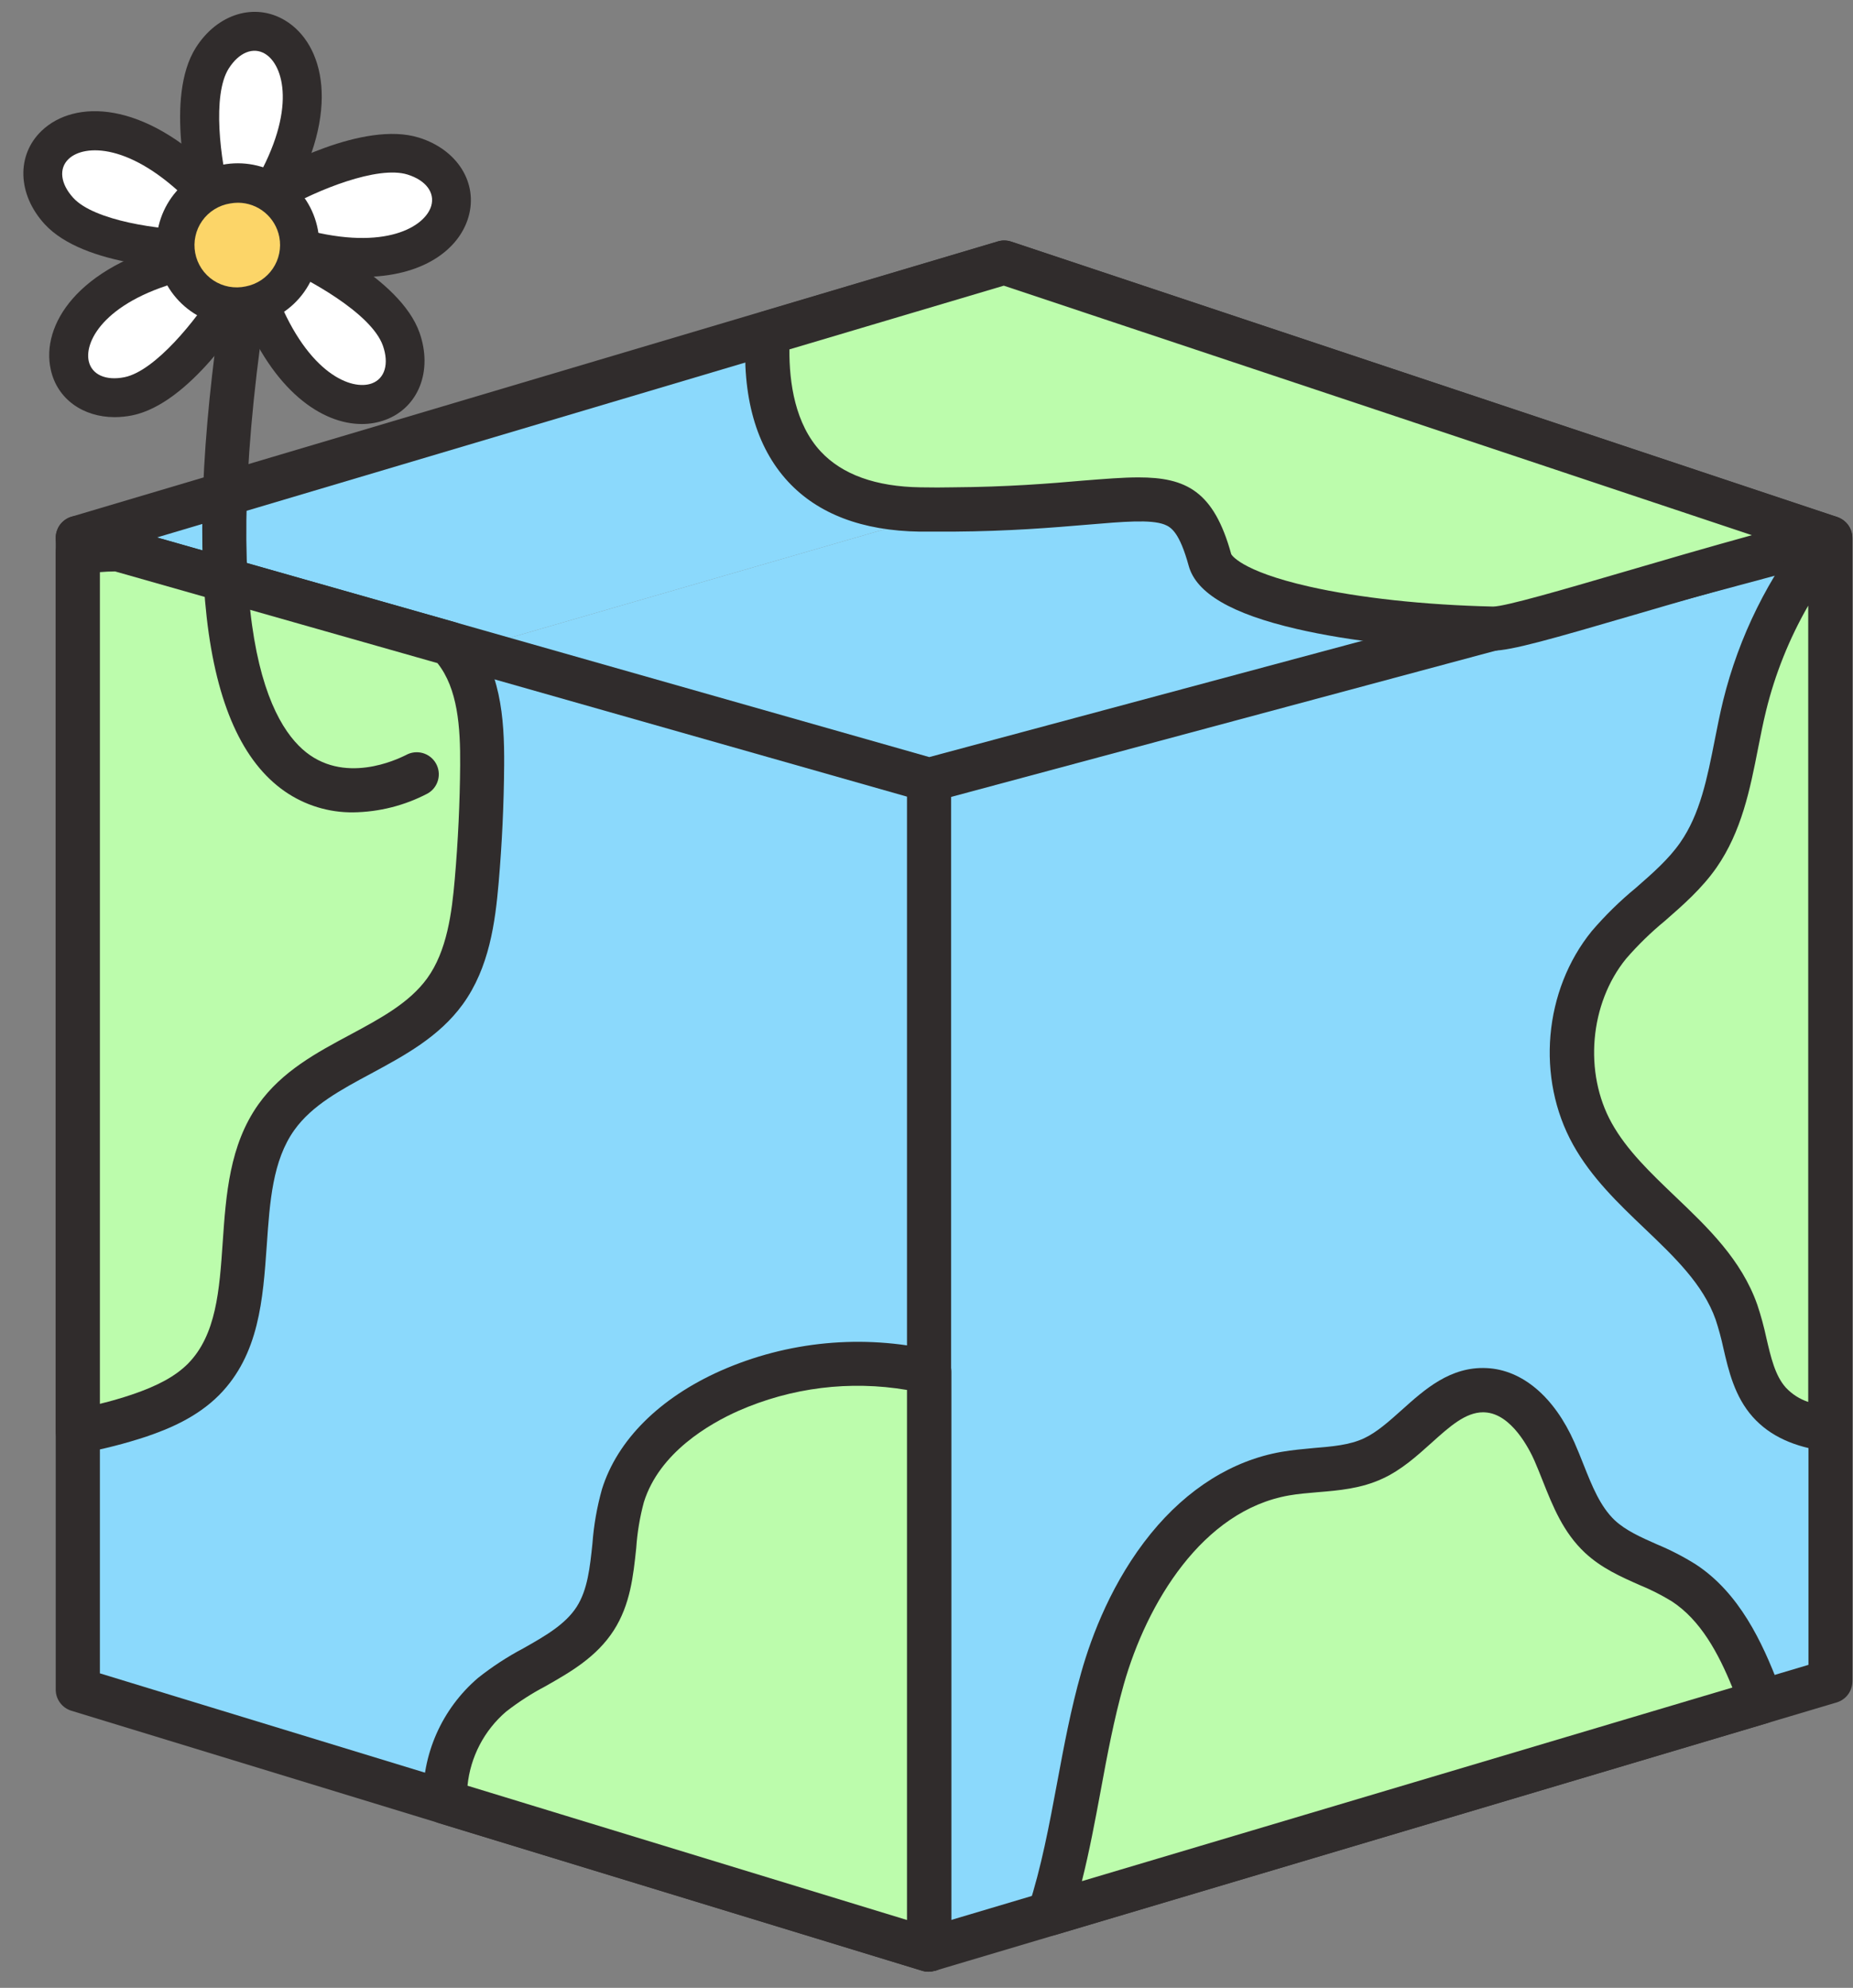 <svg width="55" height="59" viewBox="0 0 55 59" fill="none" xmlns="http://www.w3.org/2000/svg">
<rect x="0" y="0" width="55" height="59" fill="#808080" stroke="none"/>
<path d="M54.326 15.966V49.902L52.279 50.511L37.268 54.978L31.15 56.799L27.577 57.862V23.15H27.579L44.306 18.657L50.21 17.071L54.236 15.99L54.326 15.966Z" fill="#8BD9FC"/>
<path d="M54.326 15.966L50.21 17.071L44.306 18.657L27.579 23.15H27.577L14.336 19.385L14.407 19.14L28.278 15.123L40.332 11.632L40.431 11.333L54.287 15.952L54.326 15.966Z" fill="#8BD9FC"/>
<path d="M40.431 11.333L40.332 11.632L28.278 15.123L14.407 19.14L14.336 19.385L2.309 15.966L22.794 9.877L29.806 7.793L40.431 11.333Z" fill="#8BD9FC"/>
<path d="M27.577 23.15V57.862L27.559 57.867L13.211 53.482L2.309 50.149V15.966L3.496 16.303L13.345 19.104L14.336 19.385L27.577 23.15Z" fill="#8BD9FC"/>
<path d="M27.56 58.521C27.495 58.521 27.43 58.511 27.368 58.492L2.118 50.775C1.984 50.734 1.866 50.651 1.783 50.538C1.699 50.426 1.654 50.289 1.654 50.149V15.966C1.654 15.824 1.699 15.686 1.783 15.572C1.868 15.459 1.987 15.375 2.122 15.335L29.619 7.165C29.748 7.127 29.885 7.129 30.012 7.171L40.638 10.713L54.535 15.345C54.665 15.389 54.778 15.472 54.859 15.583C54.939 15.695 54.982 15.829 54.982 15.966V49.902C54.982 50.043 54.936 50.18 54.852 50.293C54.768 50.406 54.649 50.489 54.514 50.529L27.764 58.489H27.756H27.738C27.681 58.508 27.62 58.518 27.56 58.521V58.521ZM2.965 49.665L27.569 57.182L53.678 49.413V16.438L40.224 11.954L29.794 8.479L2.965 16.455V49.665Z" fill="#302C2C"/>
<path d="M27.579 23.805C27.518 23.804 27.457 23.796 27.398 23.78L2.13 16.596C1.963 16.548 1.822 16.436 1.737 16.285C1.652 16.133 1.631 15.954 1.679 15.786C1.726 15.619 1.838 15.478 1.99 15.393C2.142 15.308 2.321 15.287 2.488 15.335L27.582 22.47L54.156 15.335C54.323 15.293 54.499 15.318 54.647 15.405C54.796 15.492 54.904 15.633 54.949 15.799C54.993 15.965 54.971 16.142 54.887 16.291C54.803 16.441 54.663 16.552 54.498 16.599L27.749 23.782C27.693 23.797 27.636 23.805 27.579 23.805V23.805Z" fill="#302C2C"/>
<path d="M27.576 58.517C27.49 58.518 27.405 58.501 27.326 58.468C27.246 58.436 27.174 58.388 27.113 58.327C27.052 58.266 27.004 58.194 26.971 58.115C26.938 58.036 26.921 57.95 26.921 57.865V23.15C26.921 22.976 26.99 22.809 27.113 22.687C27.236 22.564 27.403 22.495 27.576 22.495C27.75 22.495 27.917 22.564 28.04 22.687C28.162 22.809 28.231 22.976 28.231 23.15V57.861C28.231 58.035 28.162 58.202 28.04 58.325C27.917 58.448 27.75 58.517 27.576 58.517Z" fill="#302C2C"/>
<path d="M54.287 15.952C52.87 16.316 51.483 16.704 50.209 17.071C47.218 17.932 44.87 18.665 44.306 18.657C40.05 18.557 36.232 17.758 35.919 16.621C35.159 13.864 34.127 15.081 28.278 15.123C27.971 15.123 27.649 15.123 27.316 15.123C23.277 15.064 22.652 12.169 22.794 9.883L29.806 7.8L40.431 11.34L54.287 15.952Z" fill="#BCFCAC"/>
<path d="M44.312 19.312H44.285C42.121 19.262 40.055 19.032 38.482 18.666C36.553 18.219 35.507 17.606 35.283 16.795C35.012 15.811 34.767 15.646 34.56 15.567C34.15 15.413 33.362 15.481 32.272 15.573C31.246 15.659 29.976 15.767 28.278 15.779C27.986 15.779 27.666 15.779 27.302 15.779C25.593 15.754 24.282 15.254 23.394 14.298C22.439 13.267 22.017 11.77 22.135 9.843C22.144 9.71 22.193 9.582 22.277 9.477C22.36 9.372 22.474 9.295 22.602 9.257L29.619 7.165C29.747 7.127 29.884 7.129 30.012 7.171L40.638 10.713L54.494 15.335C54.627 15.38 54.742 15.467 54.822 15.583C54.901 15.699 54.942 15.838 54.937 15.978C54.931 16.119 54.881 16.254 54.794 16.363C54.706 16.473 54.585 16.552 54.449 16.588C53.256 16.893 51.967 17.247 50.392 17.702C49.733 17.891 49.107 18.074 48.522 18.245C46.071 18.962 44.849 19.312 44.312 19.312ZM33.79 14.169C35.207 14.169 36.03 14.578 36.545 16.448C36.545 16.448 36.79 16.941 38.856 17.409C40.337 17.745 42.274 17.956 44.316 18.003C44.676 18.003 46.44 17.488 48.145 16.989C48.731 16.817 49.36 16.633 50.019 16.443C50.731 16.238 51.386 16.053 51.998 15.884L40.223 11.955L29.794 8.479L23.431 10.37C23.424 11.373 23.603 12.584 24.359 13.399C24.995 14.083 25.993 14.445 27.32 14.464C27.674 14.47 27.983 14.471 28.267 14.464C29.916 14.453 31.161 14.351 32.161 14.263C32.782 14.215 33.321 14.169 33.794 14.169H33.79Z" fill="#302C2C"/>
<path d="M14.308 22.712C14.299 23.858 14.245 25 14.146 26.141C14.046 27.29 13.879 28.492 13.202 29.425C11.967 31.123 9.42 31.448 8.201 33.155C6.607 35.39 7.973 38.989 6.037 40.936C5.516 41.46 4.823 41.774 4.123 42.013C3.53 42.208 2.924 42.365 2.31 42.481V16.408C2.411 16.39 2.512 16.374 2.614 16.36C2.907 16.323 3.202 16.304 3.497 16.303L13.346 19.104C13.367 19.127 13.388 19.148 13.408 19.171C14.23 20.107 14.317 21.465 14.308 22.712Z" fill="#BCFCAC"/>
<path d="M2.309 43.136C2.136 43.135 1.969 43.066 1.846 42.943C1.724 42.821 1.655 42.654 1.654 42.481V16.408C1.654 16.255 1.708 16.107 1.806 15.989C1.904 15.871 2.04 15.792 2.191 15.764C2.305 15.742 2.419 15.724 2.533 15.711C2.852 15.67 3.173 15.649 3.495 15.648C3.557 15.647 3.618 15.656 3.677 15.673L13.527 18.474C13.642 18.507 13.746 18.57 13.827 18.657C13.854 18.686 13.879 18.713 13.904 18.743C14.854 19.822 14.976 21.291 14.964 22.717C14.956 23.871 14.901 25.042 14.801 26.197C14.699 27.375 14.523 28.722 13.734 29.81C13.031 30.777 12.008 31.326 11.021 31.86C10.115 32.346 9.261 32.806 8.737 33.539C8.091 34.443 8.007 35.668 7.918 36.964C7.804 38.559 7.696 40.2 6.503 41.407C5.84 42.073 4.996 42.416 4.339 42.64C3.716 42.845 3.08 43.008 2.436 43.128C2.394 43.134 2.352 43.137 2.309 43.136V43.136ZM2.965 16.981V41.666C3.307 41.582 3.617 41.492 3.914 41.392C4.694 41.127 5.206 40.845 5.573 40.48C6.421 39.626 6.513 38.291 6.61 36.878C6.707 35.464 6.81 33.987 7.67 32.777C8.37 31.794 9.402 31.24 10.403 30.705C11.301 30.222 12.149 29.765 12.676 29.041C13.269 28.225 13.412 27.087 13.499 26.085C13.596 24.964 13.65 23.829 13.658 22.708H14.312H13.658C13.666 21.58 13.588 20.437 12.984 19.681L3.416 16.96C3.258 16.961 3.109 16.969 2.965 16.981Z" fill="#302C2C"/>
<path d="M27.577 40.717V57.862H27.56L13.217 53.482C13.216 53.472 13.216 53.463 13.217 53.453C13.196 52.858 13.31 52.266 13.549 51.721C13.787 51.176 14.146 50.692 14.597 50.304C15.577 49.478 16.971 49.117 17.664 48.038C18.341 46.98 18.111 45.588 18.487 44.393C18.943 42.938 20.258 41.903 21.651 41.282C23.515 40.464 25.592 40.265 27.577 40.717V40.717Z" fill="#BCFCAC"/>
<path d="M27.559 58.521C27.494 58.521 27.43 58.511 27.368 58.492L13.016 54.107C12.892 54.068 12.782 53.993 12.701 53.892C12.62 53.79 12.571 53.667 12.56 53.537C12.559 53.517 12.559 53.496 12.56 53.476C12.54 52.782 12.675 52.093 12.955 51.458C13.236 50.823 13.655 50.259 14.181 49.807C14.603 49.471 15.056 49.175 15.533 48.923C16.174 48.56 16.779 48.216 17.117 47.69C17.441 47.185 17.51 46.521 17.584 45.818C17.624 45.27 17.719 44.727 17.868 44.197C18.324 42.739 19.577 41.492 21.39 40.684C23.383 39.805 25.607 39.594 27.73 40.083C27.874 40.117 28.002 40.198 28.094 40.314C28.186 40.429 28.237 40.573 28.237 40.721V57.862C28.237 58.007 28.189 58.148 28.1 58.263C28.011 58.377 27.887 58.459 27.747 58.496H27.729C27.674 58.511 27.616 58.52 27.559 58.521V58.521ZM13.876 53L26.921 56.986V41.254C25.228 40.966 23.488 41.182 21.916 41.875C21.068 42.252 19.574 43.106 19.112 44.582C18.991 45.029 18.915 45.487 18.884 45.949C18.797 46.771 18.709 47.622 18.218 48.389C17.705 49.186 16.928 49.629 16.177 50.055C15.77 50.269 15.384 50.519 15.022 50.801C14.371 51.359 13.961 52.147 13.876 53Z" fill="#302C2C"/>
<path d="M54.326 15.966V42.424C53.631 42.338 52.974 42.13 52.517 41.62C51.878 40.905 51.861 39.849 51.543 38.945C50.785 36.789 48.379 35.65 47.266 33.652C46.296 31.91 46.499 29.587 47.757 28.04C48.554 27.067 49.693 26.408 50.409 25.378C51.302 24.1 51.414 22.457 51.782 20.944C52.228 19.133 53.065 17.442 54.236 15.99L54.326 15.966Z" fill="#BCFCAC"/>
<path d="M54.326 43.079C54.3 43.08 54.273 43.08 54.245 43.079C53.259 42.957 52.537 42.623 52.03 42.061C51.486 41.453 51.308 40.685 51.152 40.011C51.091 39.727 51.015 39.446 50.924 39.169C50.556 38.125 49.711 37.317 48.816 36.463C48.04 35.723 47.237 34.956 46.693 33.978C45.59 31.999 45.819 29.39 47.247 27.634C47.645 27.17 48.082 26.741 48.554 26.353C49.054 25.916 49.525 25.504 49.87 25.01C50.463 24.161 50.673 23.095 50.896 21.966C50.972 21.582 51.05 21.185 51.145 20.795C51.614 18.891 52.495 17.113 53.725 15.585C53.812 15.477 53.932 15.399 54.067 15.363L54.156 15.339C54.253 15.313 54.354 15.31 54.453 15.33C54.551 15.35 54.644 15.392 54.723 15.453C54.803 15.514 54.867 15.593 54.912 15.683C54.956 15.773 54.979 15.872 54.979 15.973V42.424C54.979 42.51 54.963 42.595 54.93 42.674C54.897 42.754 54.849 42.826 54.788 42.887C54.728 42.948 54.655 42.996 54.576 43.029C54.496 43.062 54.411 43.079 54.325 43.079H54.326ZM53.671 17.975C53.109 18.952 52.687 20.004 52.419 21.098C52.331 21.459 52.258 21.825 52.182 22.212C51.945 23.422 51.696 24.675 50.947 25.753C50.509 26.378 49.954 26.863 49.417 27.332C49.002 27.673 48.617 28.048 48.266 28.453C47.183 29.782 47.005 31.835 47.838 33.333C48.287 34.139 48.984 34.804 49.722 35.51C50.689 36.432 51.69 37.387 52.161 38.729C52.268 39.05 52.357 39.378 52.428 39.709C52.561 40.279 52.686 40.827 53.005 41.183C53.188 41.379 53.417 41.526 53.671 41.61V17.975Z" fill="#302C2C"/>
<path d="M52.279 50.511L37.268 54.974L31.15 56.796C31.88 54.543 32.071 52.111 32.722 49.817C33.503 47.057 35.323 44.228 38.149 43.735C39.024 43.583 39.959 43.663 40.769 43.287C41.973 42.723 42.775 41.2 44.102 41.262C45.062 41.306 45.752 42.204 46.141 43.084C46.529 43.965 46.788 44.948 47.49 45.604C48.191 46.26 49.183 46.456 49.978 46.971C51.105 47.709 51.717 49.006 52.196 50.265C52.221 50.351 52.251 50.431 52.279 50.511Z" fill="#BCFCAC"/>
<path d="M31.15 57.453C31.047 57.454 30.945 57.429 30.852 57.383C30.76 57.336 30.68 57.268 30.62 57.184C30.559 57.101 30.519 57.004 30.503 56.902C30.486 56.8 30.495 56.695 30.527 56.597C30.91 55.416 31.137 54.198 31.378 52.909C31.578 51.833 31.785 50.722 32.092 49.642C32.405 48.534 33.019 46.919 34.16 45.515C35.244 44.184 36.584 43.345 38.033 43.092C38.358 43.035 38.679 43.009 38.991 42.978C39.539 42.933 40.057 42.89 40.484 42.69C40.867 42.511 41.227 42.188 41.608 41.847C42.283 41.241 43.048 40.553 44.125 40.605C45.183 40.654 46.133 41.459 46.732 42.814C46.828 43.03 46.914 43.248 46.999 43.461C47.255 44.107 47.498 44.714 47.929 45.122C48.256 45.427 48.706 45.627 49.182 45.837C49.582 46.003 49.966 46.201 50.333 46.431C51.621 47.274 52.304 48.728 52.803 50.039C52.835 50.124 52.866 50.208 52.897 50.292C52.926 50.376 52.938 50.465 52.932 50.553C52.926 50.642 52.902 50.728 52.862 50.807C52.822 50.886 52.766 50.956 52.698 51.014C52.63 51.07 52.551 51.113 52.466 51.139L31.337 57.426C31.276 57.444 31.213 57.453 31.15 57.453ZM44.021 41.917C43.499 41.917 43.028 42.339 42.485 42.828C42.05 43.219 41.6 43.625 41.04 43.884C40.401 44.182 39.739 44.237 39.104 44.289C38.809 44.315 38.534 44.337 38.264 44.384C35.69 44.832 34.04 47.579 33.354 49.999C33.065 51.025 32.862 52.103 32.67 53.15C32.505 54.034 32.337 54.94 32.112 55.833L51.42 50.086C51.002 49.061 50.477 48.087 49.621 47.527C49.315 47.34 48.994 47.178 48.662 47.042C48.107 46.797 47.532 46.542 47.043 46.085C46.397 45.48 46.089 44.703 45.79 43.951C45.707 43.742 45.628 43.543 45.544 43.351C45.399 43.024 44.867 41.957 44.072 41.919L44.021 41.917Z" fill="#302C2C"/>
<path d="M10.482 24.111C9.758 24.119 9.048 23.901 8.453 23.488C5.947 21.749 5.359 16.58 6.711 8.124C6.722 8.036 6.75 7.952 6.794 7.876C6.839 7.8 6.897 7.734 6.968 7.681C7.038 7.628 7.118 7.59 7.203 7.569C7.289 7.548 7.377 7.544 7.464 7.558C7.551 7.572 7.634 7.603 7.709 7.65C7.783 7.696 7.847 7.757 7.898 7.829C7.948 7.901 7.983 7.983 8.002 8.069C8.02 8.155 8.021 8.243 8.004 8.33C6.344 18.71 8.04 21.609 9.199 22.412C10.461 23.288 12.027 22.412 12.046 22.412C12.197 22.326 12.376 22.304 12.544 22.35C12.711 22.396 12.854 22.507 12.939 22.658C13.025 22.809 13.047 22.988 13.001 23.155C12.955 23.323 12.845 23.465 12.693 23.551C12.011 23.909 11.253 24.101 10.482 24.111V24.111Z" fill="#302C2C"/>
<path d="M6.268 5.955C6.268 5.955 5.483 3.019 6.306 1.721C7.568 -0.272 10.427 1.626 8.083 5.684" fill="white"/>
<path d="M5.705 6.108C5.617 5.783 4.881 2.886 5.812 1.416C6.452 0.405 7.568 0.066 8.465 0.608C9.612 1.303 10.137 3.279 8.578 5.977L7.578 5.399C8.819 3.252 8.414 1.927 7.868 1.597C7.516 1.384 7.092 1.556 6.789 2.034C6.29 2.821 6.544 4.768 6.822 5.81L5.705 6.108Z" fill="#302C2C"/>
<path d="M5.825 7.407C5.825 7.407 2.788 7.394 1.75 6.261C0.155 4.521 2.74 2.26 6.041 5.585" fill="white"/>
<path d="M5.823 7.986C5.481 7.986 2.497 7.934 1.324 6.651C0.516 5.768 0.481 4.6 1.239 3.879C2.21 2.955 4.254 2.968 6.451 5.178L5.63 5.995C3.883 4.235 2.499 4.277 2.037 4.718C1.738 5.001 1.793 5.455 2.176 5.874C2.804 6.557 4.75 6.826 5.829 6.832L5.823 7.986Z" fill="#302C2C"/>
<path d="M6.894 8.858C6.894 8.858 5.317 11.462 3.812 11.762C1.499 12.229 0.891 8.851 5.442 7.736" fill="white"/>
<path d="M3.404 12.381C2.462 12.381 1.695 11.839 1.507 10.971C1.214 9.664 2.277 7.916 5.304 7.175L5.579 8.297C3.171 8.888 2.495 10.096 2.634 10.719C2.724 11.12 3.141 11.307 3.696 11.195C4.608 11.01 5.839 9.48 6.399 8.559L7.387 9.158C7.213 9.446 5.63 11.983 3.925 12.328C3.754 12.363 3.579 12.38 3.404 12.381V12.381Z" fill="#302C2C"/>
<path d="M8.171 5.692C8.171 5.692 10.803 4.173 12.271 4.632C14.522 5.335 13.43 8.588 8.903 7.375" fill="white"/>
<path d="M10.754 8.22C10.077 8.212 9.404 8.114 8.753 7.931L9.052 6.815C11.444 7.456 12.622 6.723 12.8 6.11C12.914 5.714 12.638 5.35 12.097 5.181C11.207 4.903 9.393 5.653 8.459 6.191L7.881 5.197C8.174 5.029 10.781 3.567 12.438 4.086C13.577 4.442 14.196 5.432 13.905 6.439C13.628 7.404 12.553 8.22 10.754 8.22Z" fill="#302C2C"/>
<path d="M8.608 7.417C8.608 7.417 11.399 8.619 11.911 10.069C12.694 12.294 9.434 13.363 7.697 9.01" fill="white"/>
<path d="M10.741 12.585C9.559 12.585 8.113 11.615 7.161 9.224L8.234 8.797C9.152 11.1 10.442 11.602 11.04 11.378C11.425 11.234 11.553 10.795 11.365 10.26C11.016 9.272 9.043 8.234 8.379 7.948L8.835 6.886C9.144 7.02 11.875 8.236 12.453 9.876C12.849 11.005 12.425 12.092 11.444 12.46C11.219 12.543 10.981 12.586 10.741 12.585V12.585Z" fill="#302C2C"/>
<path d="M7.064 9.102C8.075 9.102 8.895 8.282 8.895 7.27C8.895 6.259 8.075 5.439 7.064 5.439C6.052 5.439 5.232 6.259 5.232 7.27C5.232 8.282 6.052 9.102 7.064 9.102Z" fill="#FCD568"/>
<path d="M7.059 9.681C6.438 9.681 5.841 9.441 5.391 9.012C4.942 8.584 4.675 7.998 4.645 7.378C4.616 6.757 4.827 6.149 5.234 5.68C5.641 5.211 6.213 4.916 6.831 4.857C7.449 4.799 8.067 4.98 8.555 5.364C9.043 5.749 9.364 6.306 9.452 6.921C9.54 7.536 9.388 8.161 9.027 8.667C8.667 9.173 8.125 9.52 7.515 9.637C7.365 9.666 7.212 9.68 7.059 9.681V9.681ZM7.066 6.017C6.987 6.017 6.908 6.025 6.83 6.039C6.665 6.065 6.506 6.124 6.364 6.213C6.221 6.301 6.098 6.417 6.001 6.555C5.904 6.692 5.836 6.847 5.801 7.011C5.765 7.174 5.763 7.344 5.794 7.509C5.825 7.674 5.889 7.83 5.981 7.97C6.074 8.11 6.194 8.23 6.334 8.322C6.474 8.415 6.631 8.478 6.796 8.509C6.961 8.539 7.13 8.537 7.294 8.501C7.62 8.438 7.909 8.249 8.096 7.974C8.283 7.7 8.353 7.362 8.291 7.036C8.236 6.75 8.084 6.493 7.861 6.307C7.638 6.121 7.357 6.019 7.066 6.017V6.017Z" fill="#302C2C"/>
</svg>
